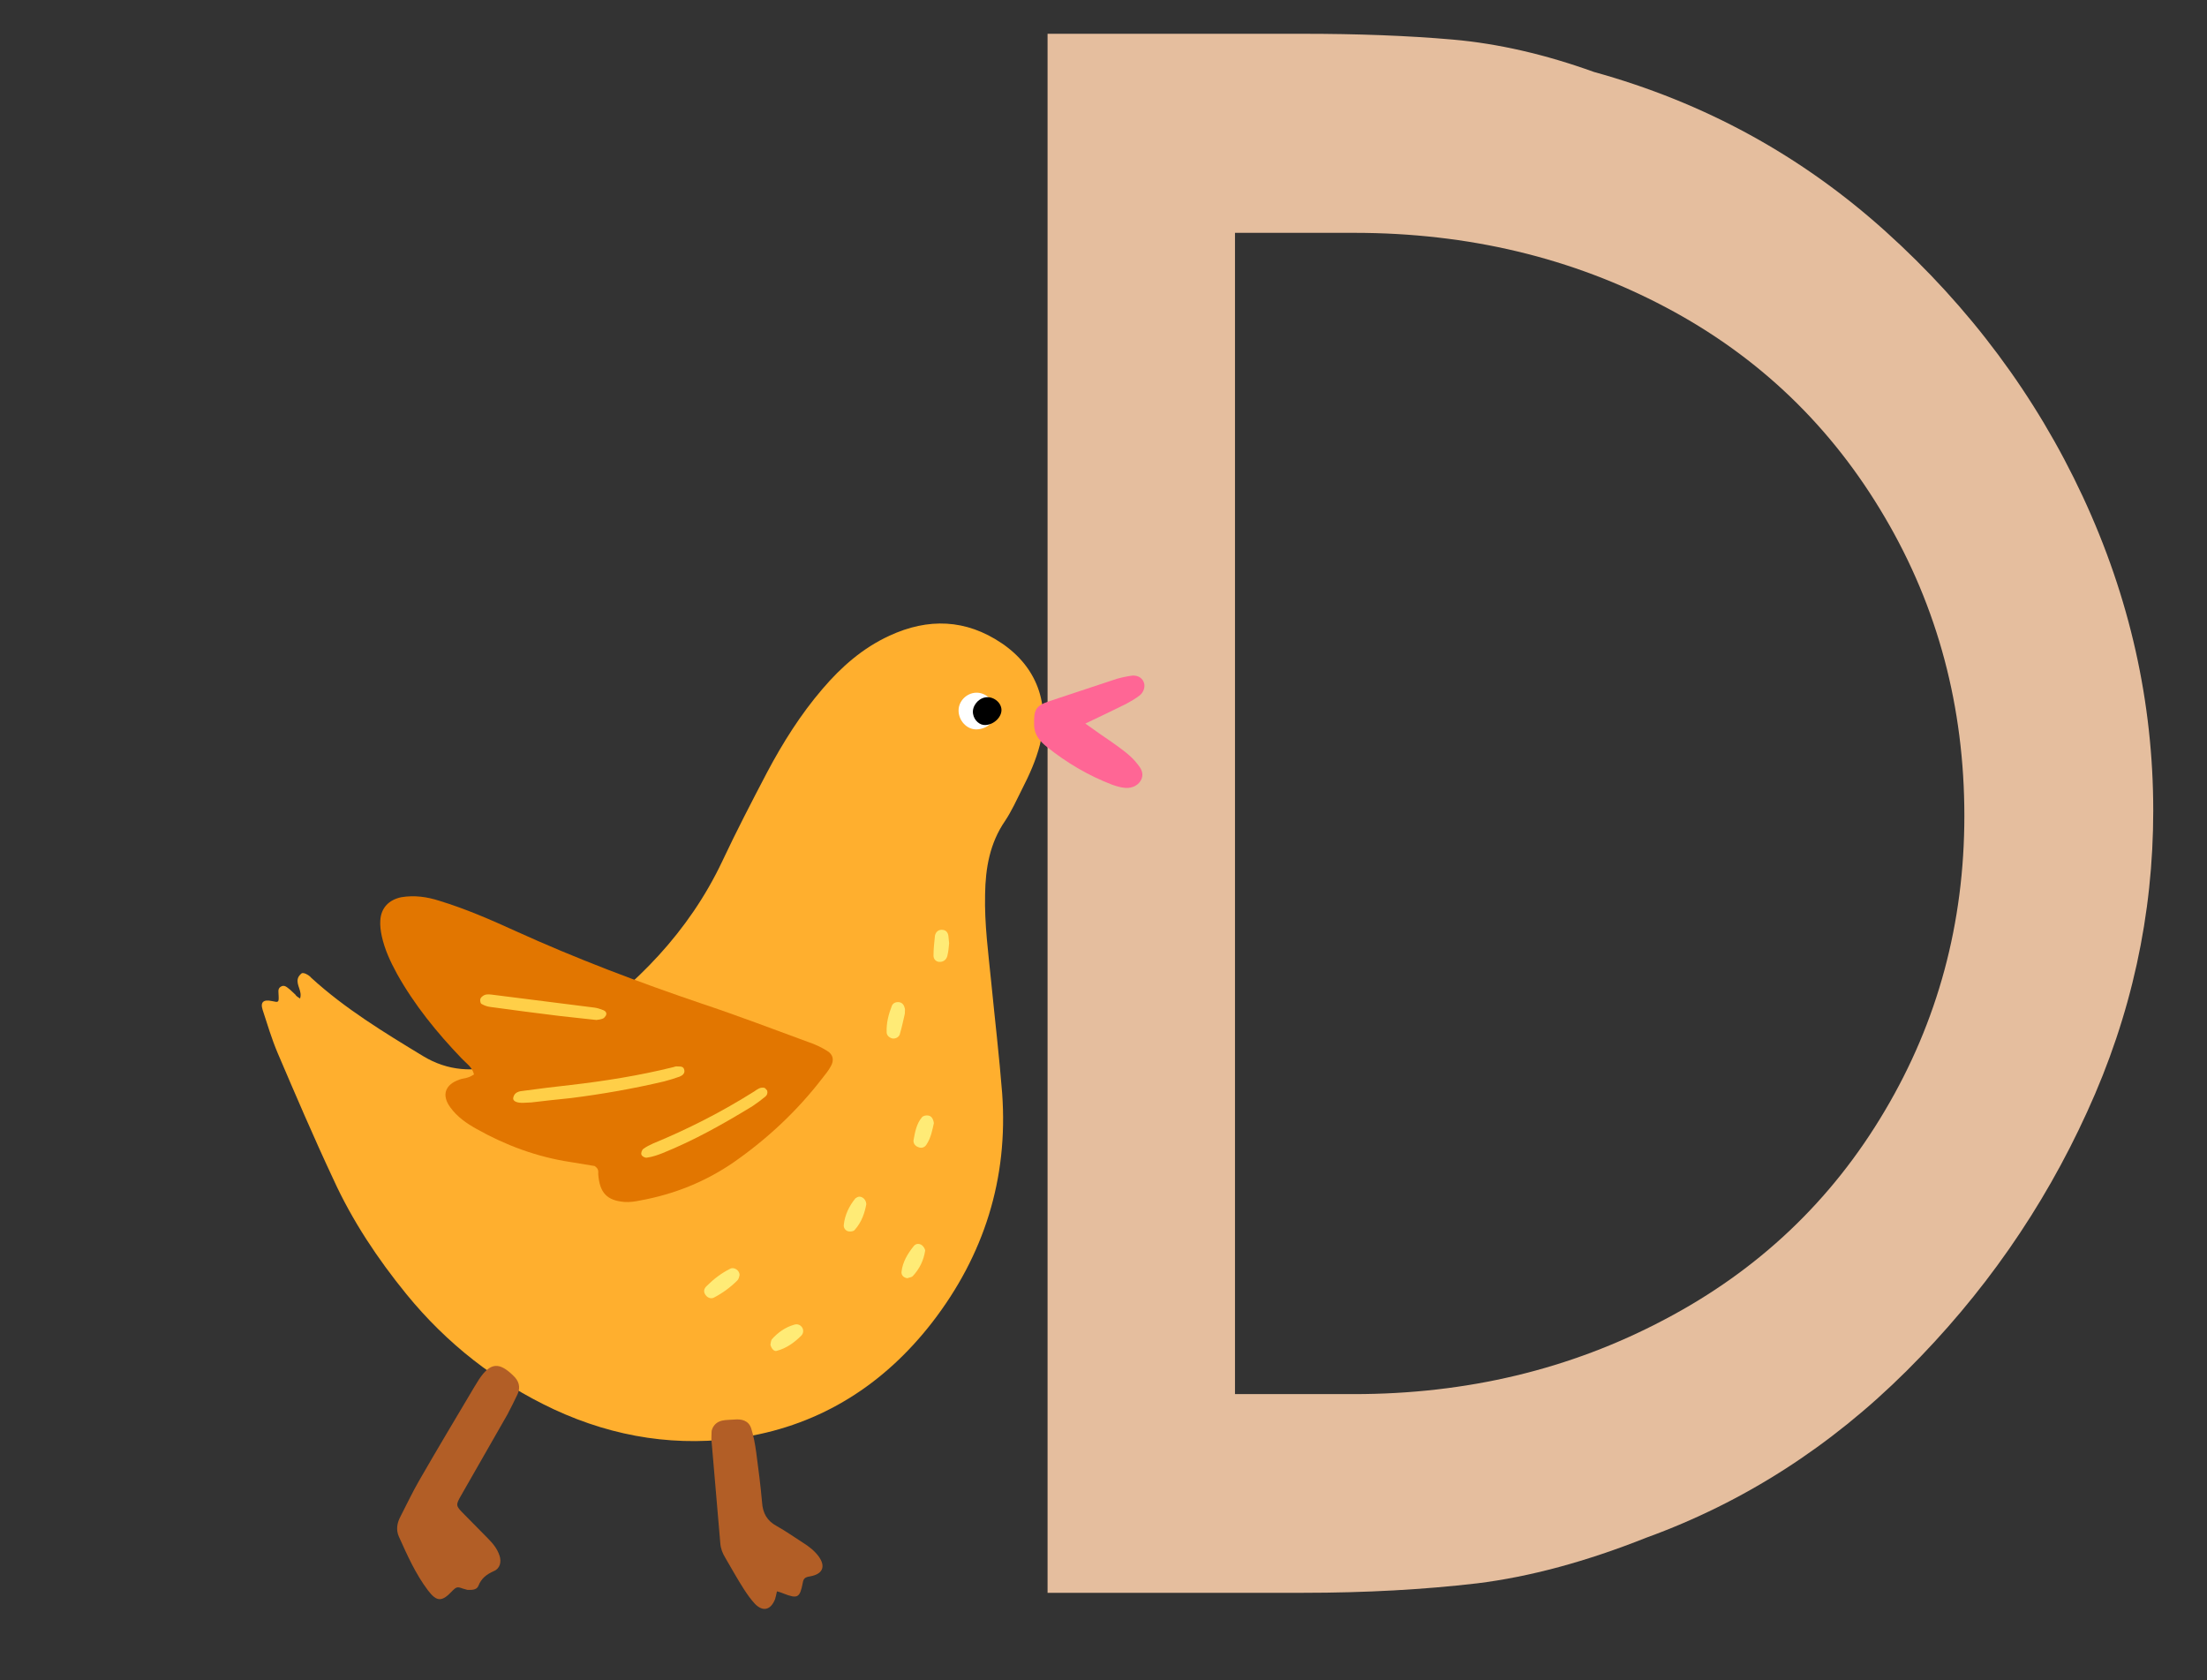 <?xml version="1.0" encoding="utf-8"?>
<!-- Generator: Adobe Illustrator 25.1.0, SVG Export Plug-In . SVG Version: 6.00 Build 0)  -->
<svg version="1.1" id="Calque_1" xmlns="http://www.w3.org/2000/svg" xmlns:xlink="http://www.w3.org/1999/xlink" x="0px" y="0px"
	 viewBox="0 0 607.6 462.5" style="enable-background:new 0 0 607.6 462.5;" xml:space="preserve">
<rect x="0" y="0" width="607.6" height="462.5" fill="#333333" stroke="none"/>
<style type="text/css">
	.st0{fill:#E5BE9E;}
	.st1{fill:#19935C;}
	.st2{fill:#004C26;}
	.st3{fill:#006836;}
	.st4{fill:#FFFFFF;}
	.st5{fill:#B25E26;}
	.st6{fill:#D3803C;}
	.st7{fill:#662704;}
	.st8{fill:#A0A0A0;}
	.st9{fill:#7C7C7C;}
	.st10{fill:#D8D8D8;}
	.st11{fill:#FFAF2E;}
	.st12{fill:#E27600;}
	.st13{fill:#FF6695;}
	.st14{fill:#FFEB76;}
	.st15{fill:#FFCF48;}
	.st16{fill:#6D6D6D;}
	.st17{fill:#C6C6C6;}
	.st18{fill:#CCCCCC;}
	.st19{fill:#F987B6;}
	.st20{fill:#CE3A6F;}
	.st21{fill:#CECECE;}
	.st22{fill:#565656;}
	.st23{fill:#F77CA9;}
	.st24{fill:#723100;}
	.st25{fill:#E8D09C;}
	.st26{fill:#6B5738;}
	.st27{fill:#69C498;}
	.st28{fill:#FF8B2C;}
	.st29{fill:#B2B2B2;}
	.st30{fill:#848484;}
	.st31{fill:#726359;}
	.st32{fill:#CABAAB;}
	.st33{fill:#E8E2DD;}
	.st34{fill:#D3BD90;}
	.st35{fill:#EAAD8B;}
	.st36{fill:#CEB78A;}
	.st37{fill:#EAE4DC;}
	.st38{fill:#7F7870;}
	.st39{fill:#84AFD3;}
	.st40{fill:#5F94B7;}
	.st41{fill:#D37E02;}
</style>
<g>
	<path class="st0" d="M288.4,9.3h70.3c15,0,28.7,0.5,41.3,1.6c12.5,1.1,25.5,4.1,38.8,8.9c30.4,8.4,57.1,23,80.3,43.9
		c23.2,20.9,41.4,45.3,54.3,73s19.4,56.6,19.4,86.5c0,28.6-6,56.3-18.2,82.9c-12.1,26.6-28.7,50.4-49.7,71.3
		c-21,20.9-44.9,36.2-71.6,45.9c-16.6,6.6-32.1,10.8-46.7,12.6c-14.6,1.7-30.5,2.6-47.9,2.6h-70.3V9.3z M372.7,383.8
		c31.1,0,59.6-6.8,85.5-20.5c25.9-13.6,46.1-32.8,60.7-57.5c14.6-24.6,21.9-51.7,21.9-81.2c0-29.9-7.3-57.4-21.9-82.2
		c-14.6-24.9-34.6-44.2-60.3-57.8c-25.7-13.6-54.3-20.5-85.8-20.5H340v319.7H372.7z"/>
</g>
<g>
	<g>
		<path class="st11" d="M82.6,274.9c0.7-2-1.1-3.7-0.6-5.5c0.1-0.5,0.6-1.1,1-1.4c0.2-0.2,0.8-0.1,1.2,0.1c0.6,0.3,1.1,0.6,1.5,1.1
			c9.3,8.5,20,15,30.7,21.5c6.9,4.2,14.1,4.6,21.7,2.3c7-2.2,13.6-5.4,19.6-9.6c17.4-12.1,31.9-26.8,41.1-46.2
			c3.9-8.3,8.1-16.4,12.4-24.6c4.3-8.1,9.2-15.9,15.2-22.9c5.2-6.1,11.1-11.3,18.5-14.7c10.6-4.9,21-4.6,30.9,2.1
			c9.6,6.5,13.3,16.6,10.5,27.9c-1.1,4.3-2.9,8.3-4.9,12.2c-1.5,3-2.9,6.1-4.7,8.8c-4.2,6.1-5.4,13-5.5,20.2
			c-0.2,8.2,0.9,16.2,1.7,24.3c1,10.2,2.2,20.3,3,30.5c1.7,23.5-5,44.6-19.3,63.1c-13.2,17-30.4,28-51.6,31.5
			c-18.1,2.9-35.7,0.2-52.5-7.6c-16-7.5-29.5-18.1-40.6-31.7c-7.9-9.7-14.9-20.2-20.1-31.6c-5.4-11.5-10.4-23.2-15.4-34.9
			c-1.6-3.8-2.8-7.8-4.1-11.8c-0.7-2.2,0.3-2.9,2.6-2.4c1.8,0.4,1.9,0.4,1.8-1.6c0-0.9-0.3-1.7,0.5-2.3c1.1-0.8,1.9,0.2,2.7,0.8
			c0.5,0.4,0.9,0.9,1.4,1.3C81.5,274.2,82,274.5,82.6,274.9z"/>
		<path class="st12" d="M163.7,321c-1.8-0.3-4.2-0.7-6.7-1.1c-9.2-1.4-17.8-4.6-25.8-9.1c-2.7-1.5-5.3-3.3-7.2-5.9
			c-2.5-3.4-1.5-6.3,2.5-7.7c0.8-0.3,1.6-0.3,2.4-0.6c0.6-0.2,1.1-0.5,1.6-0.8c-0.5-2.1-2.2-3.1-3.4-4.4c-6.8-7.1-13-14.7-17.8-23.3
			c-1.8-3.3-3.4-6.7-4.2-10.4c-0.3-1.4-0.5-2.9-0.4-4.3c0.2-3.5,2.4-5.7,5.8-6.4c3.6-0.6,7.1-0.1,10.5,1c7.2,2.2,14.1,5.2,20.9,8.3
			c16.7,7.6,33.9,14.1,51.3,20c9.9,3.3,19.6,7,29.4,10.6c1.8,0.6,3.5,1.4,5.1,2.4c1.7,1,2,2.6,1,4.3c-0.6,1.1-1.4,2.1-2.2,3.1
			c-6.9,9-15.1,16.7-24.4,23.2c-7.8,5.4-16.5,8.9-25.9,10.6c-1.4,0.3-2.9,0.5-4.3,0.4c-4.8-0.4-6.8-2.5-7.2-7.6
			C164.7,322.5,164.9,321.8,163.7,321z"/>
		<path class="st5" d="M128.7,437.7c-0.8-0.2-1.4-0.4-2-0.6c-0.9-0.3-1.4,0.1-2.1,0.8c-2.9,3.1-4.3,3.2-6.8-0.1
			c-3.4-4.5-5.7-9.7-8-14.8c-0.8-1.8-0.5-3.7,0.4-5.4c1.7-3.3,3.3-6.7,5.2-10c5-8.7,10.1-17.2,15.2-25.8c0.4-0.7,0.9-1.4,1.3-2.1
			c3.1-4.6,5.5-4.8,9.4-1c1.5,1.4,2.1,3.1,1.2,5.1c-0.9,1.9-1.8,3.7-2.8,5.6c-4.2,7.4-8.5,14.8-12.7,22.2c-1.6,2.8-1.6,2.9,0.8,5.3
			c2.2,2.3,4.4,4.4,6.6,6.7c1.3,1.3,2.5,2.8,3.1,4.6c0.6,1.7,0.2,3.6-1.5,4.3c-2,0.9-3.5,2-4.3,4.1
			C131.2,437.8,129.8,437.7,128.7,437.7z"/>
		<path class="st5" d="M213.9,438.1c-0.2,0.8-0.3,1.5-0.5,2.1c-1.2,3.1-3.4,3.6-5.6,1.3c-1.1-1.2-2.1-2.6-3-4
			c-1.8-2.8-3.4-5.7-5.1-8.6c-0.8-1.3-1.3-2.6-1.4-4.1c-0.8-9.3-1.6-18.7-2.4-28c-0.1-0.8,0-1.7,0-2.5c0-0.4,0.1-0.8,0.3-1.2
			c1.3-2.5,3.8-2.1,6-2.3c2-0.2,3.9,0.3,4.6,2.4c0.7,2.2,1.1,4.5,1.4,6.7c0.6,4.5,1.2,9.1,1.6,13.7c0.2,3,1.4,5.1,4,6.5
			c2.5,1.4,4.9,3.1,7.4,4.7c1.6,1,3.1,2.2,4.2,3.7c2,2.8,1.1,4.9-2.5,5.5c-1.2,0.2-1.7,0.5-1.9,1.8c-0.8,4.1-1.4,4.4-5.3,2.9
			C215.3,438.5,214.9,438.4,213.9,438.1z"/>
		<path class="st13" d="M298.8,199.2c2.9,2.1,5.1,3.6,7.3,5.1c2.5,1.8,5.2,3.6,7.1,6.1c0.9,1.1,1.7,2.4,1.1,4
			c-0.7,1.7-2.5,2.7-4.6,2.5c-1.2-0.1-2.5-0.5-3.6-0.9c-6.5-2.5-12.4-6-17.8-10.3c-2-1.6-3.6-3.4-3.6-6.2c-0.1-4.1,0.4-5.2,4.3-6.5
			c6.1-2,12.3-4.1,18.4-6.1c1.4-0.4,2.8-0.7,4.3-0.9c1.3-0.1,2.5,0.4,3.1,1.6c0.6,1.2,0.2,2.9-1.1,3.9c-1.2,0.9-2.4,1.6-3.7,2.3
			C306.6,195.5,303.2,197.1,298.8,199.2z"/>
		<path class="st4" d="M268.7,190.7c2.7-0.1,5.2,2.2,5.4,5c0.2,2.7-2.2,5-5.2,5.1c-2.7,0.1-5-2.4-5-5.2
			C263.9,193,266.1,190.8,268.7,190.7z"/>
		<path class="st14" d="M203.6,351.1c-0.1,0.3-0.2,1-0.6,1.4c-1.9,1.9-4.1,3.5-6.4,4.7c-0.7,0.4-1.6,0.2-2.2-0.5
			c-0.9-1-0.6-2,0.2-2.7c1.9-1.9,4-3.5,6.4-4.7C202,348.7,203.7,349.7,203.6,351.1z"/>
		<path class="st14" d="M238.5,331.5c-0.4,2.2-1.2,4.9-3.2,7.1c-0.3,0.4-1.1,0.5-1.7,0.4c-0.9-0.2-1.4-1-1.3-1.8
			c0.3-2.8,1.5-5.2,3.2-7.3c0.1-0.1,0.4-0.2,0.5-0.3C236.8,329.1,238.4,329.8,238.5,331.5z"/>
		<path class="st14" d="M249.1,279.1c-0.4,1.7-0.8,3.7-1.4,5.7c-0.3,0.8-1.2,1.2-2,1.1c-0.8-0.2-1.6-0.8-1.6-1.7
			c-0.1-2.5,0.5-4.9,1.4-7.2c0.3-0.9,1.2-1.2,2-1.1c0.9,0.1,1.4,0.8,1.6,1.7C249.2,277.9,249.1,278.3,249.1,279.1z"/>
		<path class="st14" d="M249.8,351.9c-1.3-0.2-1.7-1.1-1.6-1.8c0.3-2.7,1.7-5,3.4-7.1c0.6-0.7,1.5-0.7,2.2-0.2
			c0.4,0.3,0.9,1,0.9,1.5c-0.4,2.7-1.6,5.1-3.4,7C250.9,351.7,250.2,351.7,249.8,351.9z"/>
		<path class="st14" d="M212.1,370.2c0.1-0.3,0.1-1.1,0.4-1.5c1.7-1.9,3.7-3.3,6.1-4c0.9-0.3,1.7,0,2.2,0.7c0.5,0.7,0.4,1.7-0.2,2.3
			c-1.9,1.9-4.1,3.5-6.8,4.2C213.2,372.1,212.4,371.4,212.1,370.2z"/>
		<path class="st14" d="M257.1,309.2c-0.4,1.8-0.8,4.1-2.1,6c-0.5,0.7-1.3,1-2.2,0.6c-0.9-0.3-1.4-1.1-1.3-1.9
			c0.4-2.2,0.8-4.5,2.3-6.3c0.3-0.4,1.1-0.6,1.7-0.5C256.3,307.2,256.9,307.8,257.1,309.2z"/>
		<path class="st14" d="M261.3,259.7c-0.1,1.1-0.2,2.3-0.5,3.5c-0.3,1.1-1.2,1.7-2.3,1.6c-0.9-0.1-1.5-0.8-1.5-1.7
			c0-1.8,0.2-3.7,0.4-5.5c0.2-1.1,1.1-1.8,2.2-1.6c0.9,0.1,1.4,0.8,1.5,1.7C261.2,258.3,261.2,258.9,261.3,259.7z"/>
		<path class="st15" d="M146.3,303.5c-1.7,0.1-1.9,0.1-2.1,0.1c-2,0.1-3.1-0.5-2.9-1.4c0.3-1.5,1.6-1.8,2.8-1.9
			c4.3-0.6,8.6-1.1,13-1.6c9.5-1.1,18.9-2.6,28.2-4.9c0.4-0.1,0.8-0.3,1.2-0.2c0.8,0,1.7-0.1,1.9,1c0.2,1-0.6,1.5-1.3,1.8
			c-1.4,0.5-2.7,0.9-4.2,1.3c-8.5,2-17,3.5-25.7,4.6C153,302.7,148.9,303.2,146.3,303.5z"/>
		<path class="st15" d="M211.2,300.2c0.2,0.7,0,1.3-0.5,1.7c-1.1,0.9-2.3,1.8-3.5,2.6c-8,4.9-16.2,9.5-24.9,13
			c-1.3,0.5-2.7,1-4.2,1.2c-0.5,0.1-1.3-0.3-1.5-0.8c-0.2-0.4,0.1-1.3,0.5-1.6c0.8-0.6,1.8-1.1,2.7-1.5c9.7-4,18.9-8.7,27.8-14.3
			c0.9-0.6,1.7-1.3,2.9-1C210.6,299.5,210.9,299.9,211.2,300.2z"/>
		<path class="st15" d="M164.2,280.8c-3.4-0.4-6.8-0.7-10.1-1.1c-6.4-0.8-12.8-1.6-19.2-2.5c-0.8-0.1-1.6-0.4-2.3-0.8
			c-0.3-0.1-0.4-0.7-0.4-1.1c0-0.4,0.3-0.8,0.6-1c0.7-0.6,1.5-0.6,2.4-0.5c9.5,1.2,19,2.4,28.5,3.6c0.8,0.1,1.6,0.4,2.4,0.7
			c0.5,0.2,1.1,0.7,0.7,1.5c-0.2,0.3-0.5,0.7-0.8,0.8C165.3,280.7,164.7,280.7,164.2,280.8z"/>
		<path d="M275.7,195.2c0.2,2.1-2,4.3-4.4,4.4c-1.6,0.1-3.1-1.3-3.4-3c-0.4-2,1.2-4.2,3.3-4.6C273.3,191.6,275.5,193.2,275.7,195.2z
			"/>
	</g>
</g>
</svg>
